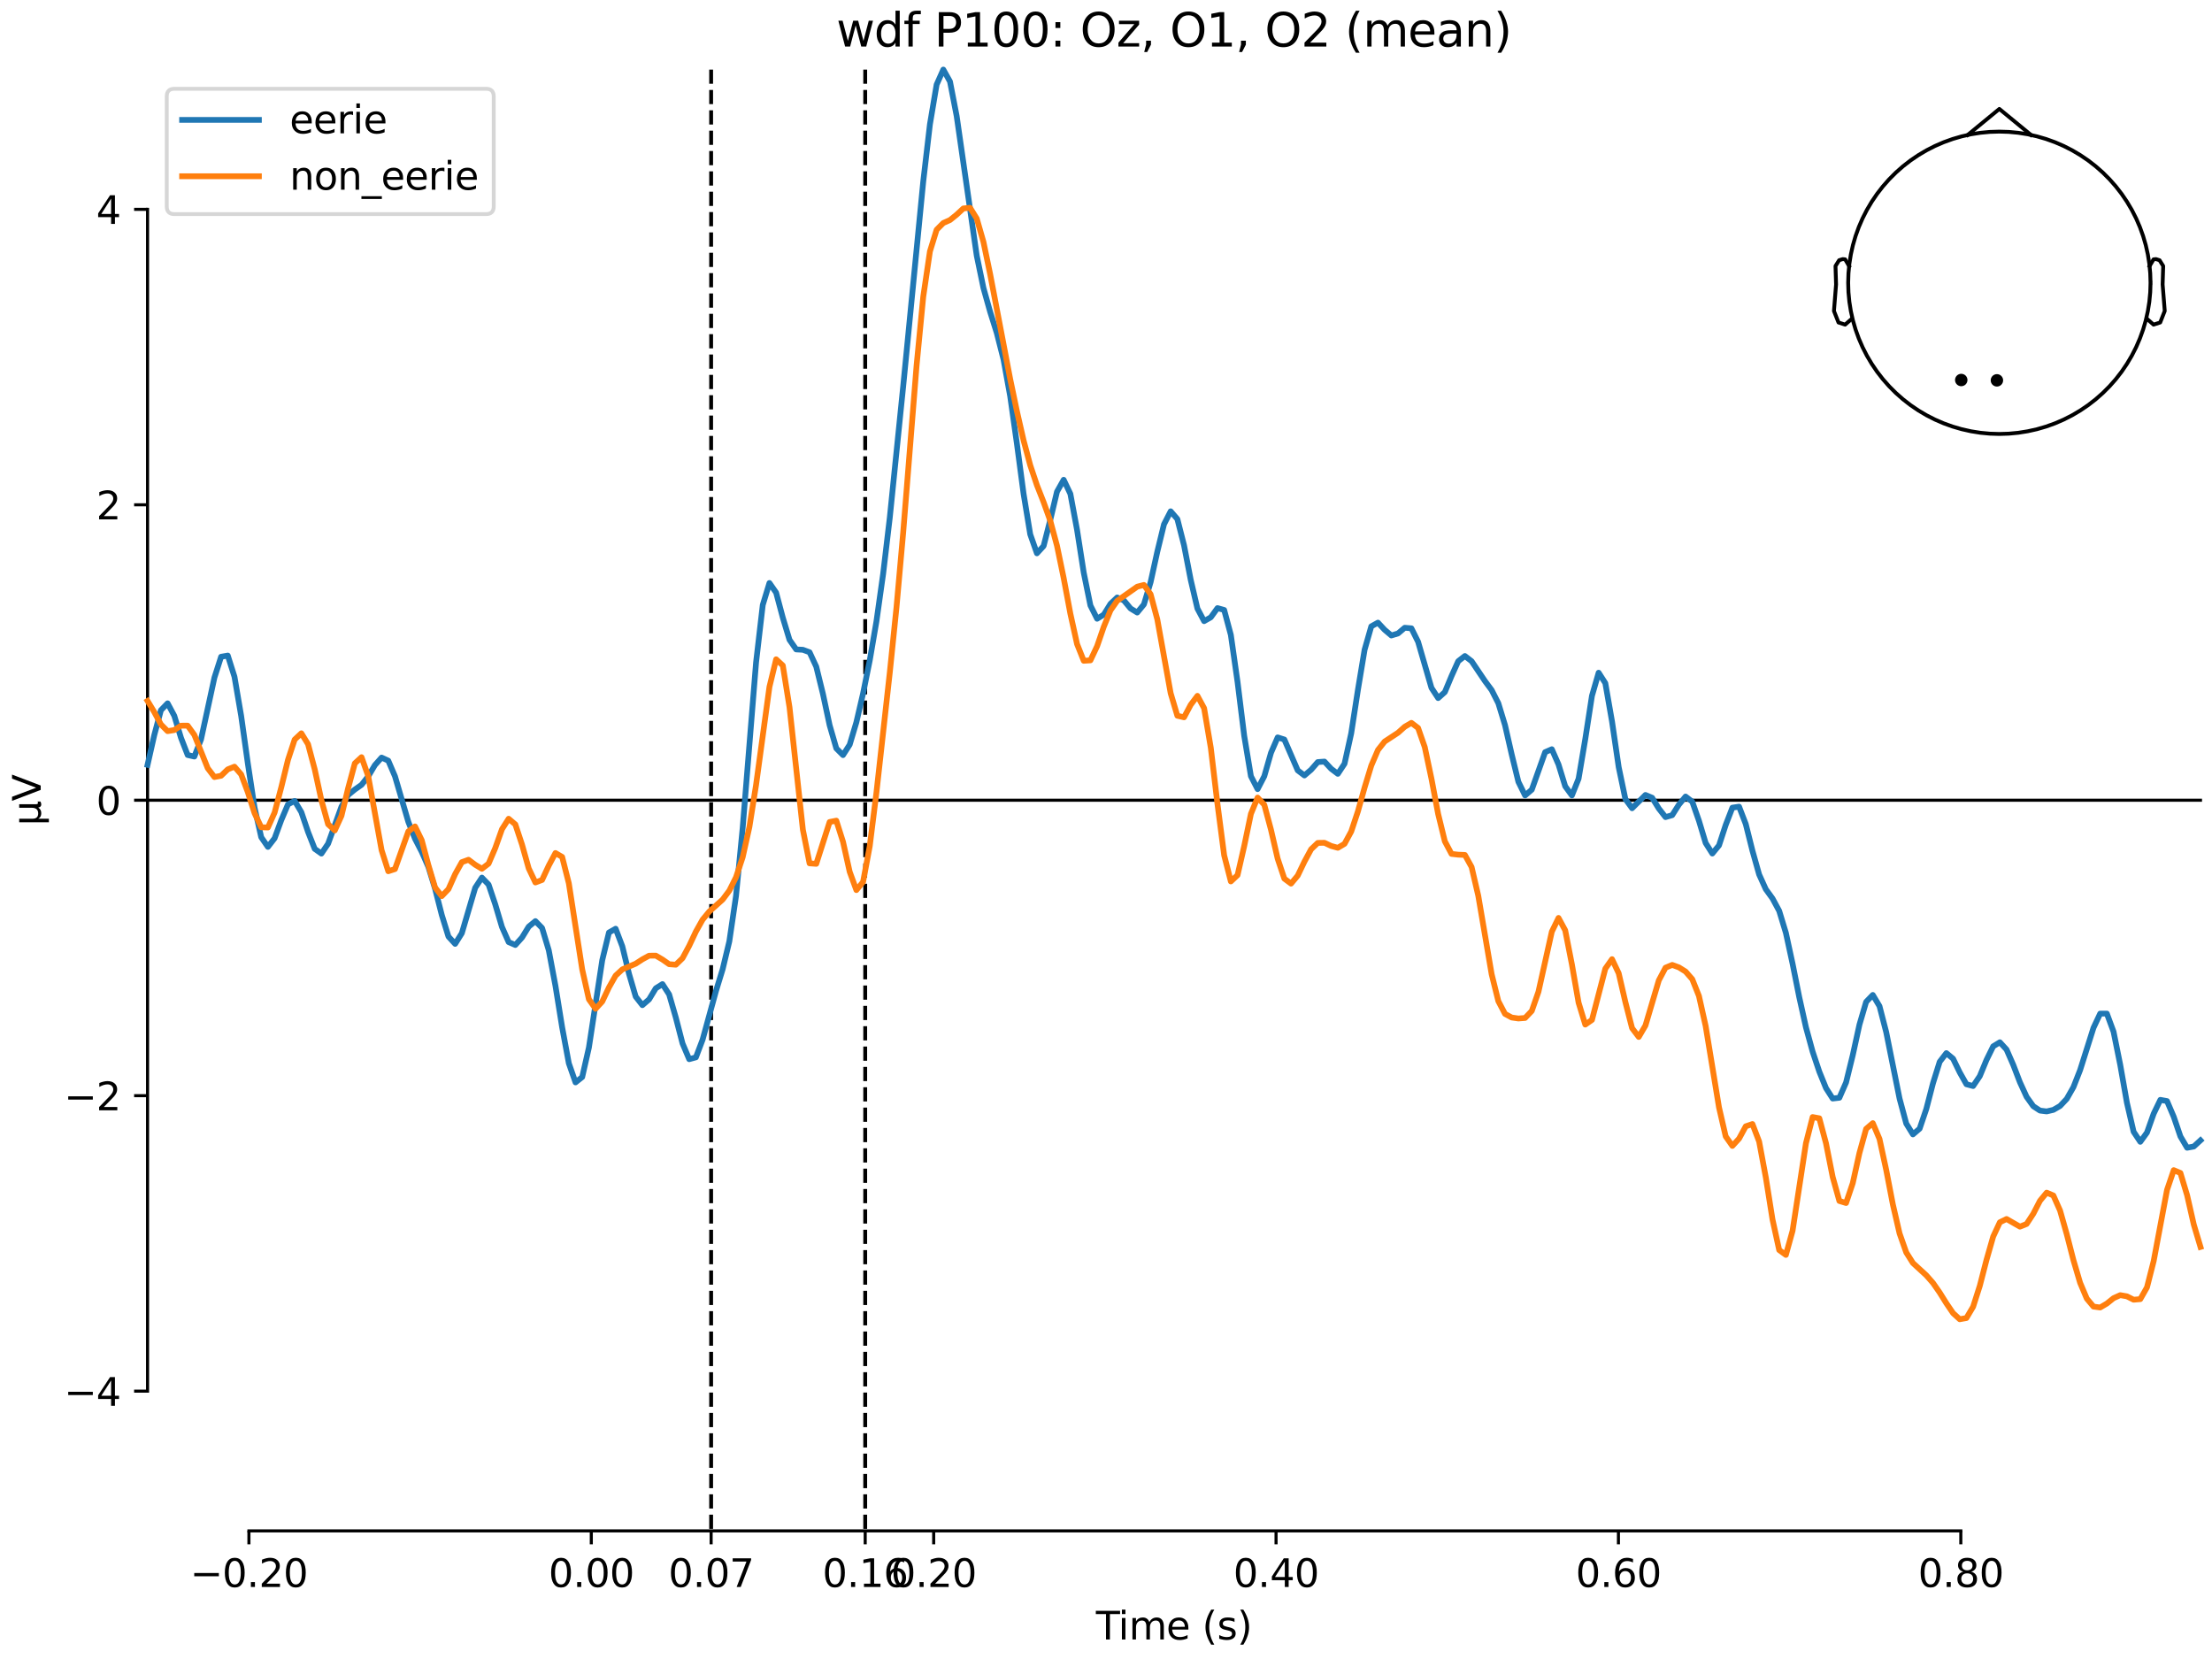 <?xml version="1.0" encoding="utf-8" standalone="no"?>
<!DOCTYPE svg PUBLIC "-//W3C//DTD SVG 1.1//EN"
  "http://www.w3.org/Graphics/SVG/1.1/DTD/svg11.dtd">
<svg xmlns:xlink="http://www.w3.org/1999/xlink" width="576pt" height="432pt" viewBox="0 0 576 432" xmlns="http://www.w3.org/2000/svg" version="1.1">
 <defs>
  <style type="text/css">*{stroke-linejoin: round; stroke-linecap: butt}</style>
 </defs>
 <g id="figure_1">
  <g id="patch_1">
   <path d="M 0 432 
L 576 432 
L 576 0 
L 0 0 
z
" style="fill: #ffffff"/>
  </g>
  <g id="axes_1">
   <g id="patch_2">
    <path d="M 38.421 398.644 
L 573 398.644 
L 573 18.118 
L 38.421 18.118 
L 38.421 398.644 
z
" style="fill: none; opacity: 0"/>
   </g>
   <g id="patch_3">
    <path d="M 38.421 362.255 
L 38.421 54.506 
" style="fill: none; stroke: #000000; stroke-width: 0.8; stroke-linejoin: miter; stroke-linecap: square"/>
   </g>
   <g id="LineCollection_1">
    <path d="M 185.177 18.118 
L 185.177 398.644 
" clip-path="url(#p6aea3757cc)" style="fill: none; stroke-dasharray: 3.7,1.6; stroke-dashoffset: 0; stroke: #000000"/>
    <path d="M 225.297 18.118 
L 225.297 398.644 
" clip-path="url(#p6aea3757cc)" style="fill: none; stroke-dasharray: 3.7,1.6; stroke-dashoffset: 0; stroke: #000000"/>
   </g>
   <g id="matplotlib.axis_1">
    <g id="xtick_1">
     <g id="line2d_1">
      <defs>
       <path id="m3686fe4dd5" d="M 0 0 
L 0 3.5 
" style="stroke: #000000; stroke-width: 0.8"/>
      </defs>
      <g>
       <use xlink:href="#m3686fe4dd5" x="64.819" y="398.644" style="stroke: #000000; stroke-width: 0.8"/>
      </g>
     </g>
     <g id="text_1">
      <!-- −0.20 -->
      <g transform="translate(49.496 413.242) scale(0.1 -0.1)">
       <defs>
        <path id="DejaVuSans-2212" d="M 678 2272 
L 4684 2272 
L 4684 1741 
L 678 1741 
L 678 2272 
z
" transform="scale(0.016)"/>
        <path id="DejaVuSans-30" d="M 2034 4250 
Q 1547 4250 1301 3770 
Q 1056 3291 1056 2328 
Q 1056 1369 1301 889 
Q 1547 409 2034 409 
Q 2525 409 2770 889 
Q 3016 1369 3016 2328 
Q 3016 3291 2770 3770 
Q 2525 4250 2034 4250 
z
M 2034 4750 
Q 2819 4750 3233 4129 
Q 3647 3509 3647 2328 
Q 3647 1150 3233 529 
Q 2819 -91 2034 -91 
Q 1250 -91 836 529 
Q 422 1150 422 2328 
Q 422 3509 836 4129 
Q 1250 4750 2034 4750 
z
" transform="scale(0.016)"/>
        <path id="DejaVuSans-2e" d="M 684 794 
L 1344 794 
L 1344 0 
L 684 0 
L 684 794 
z
" transform="scale(0.016)"/>
        <path id="DejaVuSans-32" d="M 1228 531 
L 3431 531 
L 3431 0 
L 469 0 
L 469 531 
Q 828 903 1448 1529 
Q 2069 2156 2228 2338 
Q 2531 2678 2651 2914 
Q 2772 3150 2772 3378 
Q 2772 3750 2511 3984 
Q 2250 4219 1831 4219 
Q 1534 4219 1204 4116 
Q 875 4013 500 3803 
L 500 4441 
Q 881 4594 1212 4672 
Q 1544 4750 1819 4750 
Q 2544 4750 2975 4387 
Q 3406 4025 3406 3419 
Q 3406 3131 3298 2873 
Q 3191 2616 2906 2266 
Q 2828 2175 2409 1742 
Q 1991 1309 1228 531 
z
" transform="scale(0.016)"/>
       </defs>
       <use xlink:href="#DejaVuSans-2212"/>
       <use xlink:href="#DejaVuSans-30" transform="translate(83.789 0)"/>
       <use xlink:href="#DejaVuSans-2e" transform="translate(147.412 0)"/>
       <use xlink:href="#DejaVuSans-32" transform="translate(179.199 0)"/>
       <use xlink:href="#DejaVuSans-30" transform="translate(242.822 0)"/>
      </g>
     </g>
    </g>
    <g id="xtick_2">
     <g id="line2d_2">
      <g>
       <use xlink:href="#m3686fe4dd5" x="153.973" y="398.644" style="stroke: #000000; stroke-width: 0.8"/>
      </g>
     </g>
     <g id="text_2">
      <!-- 0.00 -->
      <g transform="translate(142.84 413.242) scale(0.1 -0.1)">
       <use xlink:href="#DejaVuSans-30"/>
       <use xlink:href="#DejaVuSans-2e" transform="translate(63.623 0)"/>
       <use xlink:href="#DejaVuSans-30" transform="translate(95.41 0)"/>
       <use xlink:href="#DejaVuSans-30" transform="translate(159.033 0)"/>
      </g>
     </g>
    </g>
    <g id="xtick_3">
     <g id="line2d_3">
      <g>
       <use xlink:href="#m3686fe4dd5" x="185.177" y="398.644" style="stroke: #000000; stroke-width: 0.8"/>
      </g>
     </g>
     <g id="text_3">
      <!-- 0.07 -->
      <g transform="translate(174.045 413.242) scale(0.1 -0.1)">
       <defs>
        <path id="DejaVuSans-37" d="M 525 4666 
L 3525 4666 
L 3525 4397 
L 1831 0 
L 1172 0 
L 2766 4134 
L 525 4134 
L 525 4666 
z
" transform="scale(0.016)"/>
       </defs>
       <use xlink:href="#DejaVuSans-30"/>
       <use xlink:href="#DejaVuSans-2e" transform="translate(63.623 0)"/>
       <use xlink:href="#DejaVuSans-30" transform="translate(95.41 0)"/>
       <use xlink:href="#DejaVuSans-37" transform="translate(159.033 0)"/>
      </g>
     </g>
    </g>
    <g id="xtick_4">
     <g id="line2d_4">
      <g>
       <use xlink:href="#m3686fe4dd5" x="225.297" y="398.644" style="stroke: #000000; stroke-width: 0.8"/>
      </g>
     </g>
     <g id="text_4">
      <!-- 0.16 -->
      <g transform="translate(214.164 413.242) scale(0.1 -0.1)">
       <defs>
        <path id="DejaVuSans-31" d="M 794 531 
L 1825 531 
L 1825 4091 
L 703 3866 
L 703 4441 
L 1819 4666 
L 2450 4666 
L 2450 531 
L 3481 531 
L 3481 0 
L 794 0 
L 794 531 
z
" transform="scale(0.016)"/>
        <path id="DejaVuSans-36" d="M 2113 2584 
Q 1688 2584 1439 2293 
Q 1191 2003 1191 1497 
Q 1191 994 1439 701 
Q 1688 409 2113 409 
Q 2538 409 2786 701 
Q 3034 994 3034 1497 
Q 3034 2003 2786 2293 
Q 2538 2584 2113 2584 
z
M 3366 4563 
L 3366 3988 
Q 3128 4100 2886 4159 
Q 2644 4219 2406 4219 
Q 1781 4219 1451 3797 
Q 1122 3375 1075 2522 
Q 1259 2794 1537 2939 
Q 1816 3084 2150 3084 
Q 2853 3084 3261 2657 
Q 3669 2231 3669 1497 
Q 3669 778 3244 343 
Q 2819 -91 2113 -91 
Q 1303 -91 875 529 
Q 447 1150 447 2328 
Q 447 3434 972 4092 
Q 1497 4750 2381 4750 
Q 2619 4750 2861 4703 
Q 3103 4656 3366 4563 
z
" transform="scale(0.016)"/>
       </defs>
       <use xlink:href="#DejaVuSans-30"/>
       <use xlink:href="#DejaVuSans-2e" transform="translate(63.623 0)"/>
       <use xlink:href="#DejaVuSans-31" transform="translate(95.41 0)"/>
       <use xlink:href="#DejaVuSans-36" transform="translate(159.033 0)"/>
      </g>
     </g>
    </g>
    <g id="xtick_5">
     <g id="line2d_5">
      <g>
       <use xlink:href="#m3686fe4dd5" x="243.128" y="398.644" style="stroke: #000000; stroke-width: 0.8"/>
      </g>
     </g>
     <g id="text_5">
      <!-- 0.20 -->
      <g transform="translate(231.995 413.242) scale(0.1 -0.1)">
       <use xlink:href="#DejaVuSans-30"/>
       <use xlink:href="#DejaVuSans-2e" transform="translate(63.623 0)"/>
       <use xlink:href="#DejaVuSans-32" transform="translate(95.41 0)"/>
       <use xlink:href="#DejaVuSans-30" transform="translate(159.033 0)"/>
      </g>
     </g>
    </g>
    <g id="xtick_6">
     <g id="line2d_6">
      <g>
       <use xlink:href="#m3686fe4dd5" x="332.282" y="398.644" style="stroke: #000000; stroke-width: 0.8"/>
      </g>
     </g>
     <g id="text_6">
      <!-- 0.40 -->
      <g transform="translate(321.15 413.242) scale(0.1 -0.1)">
       <defs>
        <path id="DejaVuSans-34" d="M 2419 4116 
L 825 1625 
L 2419 1625 
L 2419 4116 
z
M 2253 4666 
L 3047 4666 
L 3047 1625 
L 3713 1625 
L 3713 1100 
L 3047 1100 
L 3047 0 
L 2419 0 
L 2419 1100 
L 313 1100 
L 313 1709 
L 2253 4666 
z
" transform="scale(0.016)"/>
       </defs>
       <use xlink:href="#DejaVuSans-30"/>
       <use xlink:href="#DejaVuSans-2e" transform="translate(63.623 0)"/>
       <use xlink:href="#DejaVuSans-34" transform="translate(95.41 0)"/>
       <use xlink:href="#DejaVuSans-30" transform="translate(159.033 0)"/>
      </g>
     </g>
    </g>
    <g id="xtick_7">
     <g id="line2d_7">
      <g>
       <use xlink:href="#m3686fe4dd5" x="421.437" y="398.644" style="stroke: #000000; stroke-width: 0.8"/>
      </g>
     </g>
     <g id="text_7">
      <!-- 0.60 -->
      <g transform="translate(410.304 413.242) scale(0.1 -0.1)">
       <use xlink:href="#DejaVuSans-30"/>
       <use xlink:href="#DejaVuSans-2e" transform="translate(63.623 0)"/>
       <use xlink:href="#DejaVuSans-36" transform="translate(95.41 0)"/>
       <use xlink:href="#DejaVuSans-30" transform="translate(159.033 0)"/>
      </g>
     </g>
    </g>
    <g id="xtick_8">
     <g id="line2d_8">
      <g>
       <use xlink:href="#m3686fe4dd5" x="510.592" y="398.644" style="stroke: #000000; stroke-width: 0.8"/>
      </g>
     </g>
     <g id="text_8">
      <!-- 0.80 -->
      <g transform="translate(499.459 413.242) scale(0.1 -0.1)">
       <defs>
        <path id="DejaVuSans-38" d="M 2034 2216 
Q 1584 2216 1326 1975 
Q 1069 1734 1069 1313 
Q 1069 891 1326 650 
Q 1584 409 2034 409 
Q 2484 409 2743 651 
Q 3003 894 3003 1313 
Q 3003 1734 2745 1975 
Q 2488 2216 2034 2216 
z
M 1403 2484 
Q 997 2584 770 2862 
Q 544 3141 544 3541 
Q 544 4100 942 4425 
Q 1341 4750 2034 4750 
Q 2731 4750 3128 4425 
Q 3525 4100 3525 3541 
Q 3525 3141 3298 2862 
Q 3072 2584 2669 2484 
Q 3125 2378 3379 2068 
Q 3634 1759 3634 1313 
Q 3634 634 3220 271 
Q 2806 -91 2034 -91 
Q 1263 -91 848 271 
Q 434 634 434 1313 
Q 434 1759 690 2068 
Q 947 2378 1403 2484 
z
M 1172 3481 
Q 1172 3119 1398 2916 
Q 1625 2713 2034 2713 
Q 2441 2713 2670 2916 
Q 2900 3119 2900 3481 
Q 2900 3844 2670 4047 
Q 2441 4250 2034 4250 
Q 1625 4250 1398 4047 
Q 1172 3844 1172 3481 
z
" transform="scale(0.016)"/>
       </defs>
       <use xlink:href="#DejaVuSans-30"/>
       <use xlink:href="#DejaVuSans-2e" transform="translate(63.623 0)"/>
       <use xlink:href="#DejaVuSans-38" transform="translate(95.41 0)"/>
       <use xlink:href="#DejaVuSans-30" transform="translate(159.033 0)"/>
      </g>
     </g>
    </g>
    <g id="text_9">
     <!-- Time (s) -->
     <g transform="translate(285.381 426.92) scale(0.1 -0.1)">
      <defs>
       <path id="DejaVuSans-54" d="M -19 4666 
L 3928 4666 
L 3928 4134 
L 2272 4134 
L 2272 0 
L 1638 0 
L 1638 4134 
L -19 4134 
L -19 4666 
z
" transform="scale(0.016)"/>
       <path id="DejaVuSans-69" d="M 603 3500 
L 1178 3500 
L 1178 0 
L 603 0 
L 603 3500 
z
M 603 4863 
L 1178 4863 
L 1178 4134 
L 603 4134 
L 603 4863 
z
" transform="scale(0.016)"/>
       <path id="DejaVuSans-6d" d="M 3328 2828 
Q 3544 3216 3844 3400 
Q 4144 3584 4550 3584 
Q 5097 3584 5394 3201 
Q 5691 2819 5691 2113 
L 5691 0 
L 5113 0 
L 5113 2094 
Q 5113 2597 4934 2840 
Q 4756 3084 4391 3084 
Q 3944 3084 3684 2787 
Q 3425 2491 3425 1978 
L 3425 0 
L 2847 0 
L 2847 2094 
Q 2847 2600 2669 2842 
Q 2491 3084 2119 3084 
Q 1678 3084 1418 2786 
Q 1159 2488 1159 1978 
L 1159 0 
L 581 0 
L 581 3500 
L 1159 3500 
L 1159 2956 
Q 1356 3278 1631 3431 
Q 1906 3584 2284 3584 
Q 2666 3584 2933 3390 
Q 3200 3197 3328 2828 
z
" transform="scale(0.016)"/>
       <path id="DejaVuSans-65" d="M 3597 1894 
L 3597 1613 
L 953 1613 
Q 991 1019 1311 708 
Q 1631 397 2203 397 
Q 2534 397 2845 478 
Q 3156 559 3463 722 
L 3463 178 
Q 3153 47 2828 -22 
Q 2503 -91 2169 -91 
Q 1331 -91 842 396 
Q 353 884 353 1716 
Q 353 2575 817 3079 
Q 1281 3584 2069 3584 
Q 2775 3584 3186 3129 
Q 3597 2675 3597 1894 
z
M 3022 2063 
Q 3016 2534 2758 2815 
Q 2500 3097 2075 3097 
Q 1594 3097 1305 2825 
Q 1016 2553 972 2059 
L 3022 2063 
z
" transform="scale(0.016)"/>
       <path id="DejaVuSans-20" transform="scale(0.016)"/>
       <path id="DejaVuSans-28" d="M 1984 4856 
Q 1566 4138 1362 3434 
Q 1159 2731 1159 2009 
Q 1159 1288 1364 580 
Q 1569 -128 1984 -844 
L 1484 -844 
Q 1016 -109 783 600 
Q 550 1309 550 2009 
Q 550 2706 781 3412 
Q 1013 4119 1484 4856 
L 1984 4856 
z
" transform="scale(0.016)"/>
       <path id="DejaVuSans-73" d="M 2834 3397 
L 2834 2853 
Q 2591 2978 2328 3040 
Q 2066 3103 1784 3103 
Q 1356 3103 1142 2972 
Q 928 2841 928 2578 
Q 928 2378 1081 2264 
Q 1234 2150 1697 2047 
L 1894 2003 
Q 2506 1872 2764 1633 
Q 3022 1394 3022 966 
Q 3022 478 2636 193 
Q 2250 -91 1575 -91 
Q 1294 -91 989 -36 
Q 684 19 347 128 
L 347 722 
Q 666 556 975 473 
Q 1284 391 1588 391 
Q 1994 391 2212 530 
Q 2431 669 2431 922 
Q 2431 1156 2273 1281 
Q 2116 1406 1581 1522 
L 1381 1569 
Q 847 1681 609 1914 
Q 372 2147 372 2553 
Q 372 3047 722 3315 
Q 1072 3584 1716 3584 
Q 2034 3584 2315 3537 
Q 2597 3491 2834 3397 
z
" transform="scale(0.016)"/>
       <path id="DejaVuSans-29" d="M 513 4856 
L 1013 4856 
Q 1481 4119 1714 3412 
Q 1947 2706 1947 2009 
Q 1947 1309 1714 600 
Q 1481 -109 1013 -844 
L 513 -844 
Q 928 -128 1133 580 
Q 1338 1288 1338 2009 
Q 1338 2731 1133 3434 
Q 928 4138 513 4856 
z
" transform="scale(0.016)"/>
      </defs>
      <use xlink:href="#DejaVuSans-54"/>
      <use xlink:href="#DejaVuSans-69" transform="translate(57.959 0)"/>
      <use xlink:href="#DejaVuSans-6d" transform="translate(85.742 0)"/>
      <use xlink:href="#DejaVuSans-65" transform="translate(183.154 0)"/>
      <use xlink:href="#DejaVuSans-20" transform="translate(244.678 0)"/>
      <use xlink:href="#DejaVuSans-28" transform="translate(276.465 0)"/>
      <use xlink:href="#DejaVuSans-73" transform="translate(315.479 0)"/>
      <use xlink:href="#DejaVuSans-29" transform="translate(367.578 0)"/>
     </g>
    </g>
   </g>
   <g id="matplotlib.axis_2">
    <g id="ytick_1">
     <g id="line2d_9">
      <defs>
       <path id="m933261ef16" d="M 0 0 
L -3.5 0 
" style="stroke: #000000; stroke-width: 0.8"/>
      </defs>
      <g>
       <use xlink:href="#m933261ef16" x="38.421" y="362.255" style="stroke: #000000; stroke-width: 0.8"/>
      </g>
     </g>
     <g id="text_10">
      <!-- −4 -->
      <g transform="translate(16.678 366.055) scale(0.1 -0.1)">
       <use xlink:href="#DejaVuSans-2212"/>
       <use xlink:href="#DejaVuSans-34" transform="translate(83.789 0)"/>
      </g>
     </g>
    </g>
    <g id="ytick_2">
     <g id="line2d_10">
      <g>
       <use xlink:href="#m933261ef16" x="38.421" y="285.318" style="stroke: #000000; stroke-width: 0.8"/>
      </g>
     </g>
     <g id="text_11">
      <!-- −2 -->
      <g transform="translate(16.678 289.117) scale(0.1 -0.1)">
       <use xlink:href="#DejaVuSans-2212"/>
       <use xlink:href="#DejaVuSans-32" transform="translate(83.789 0)"/>
      </g>
     </g>
    </g>
    <g id="ytick_3">
     <g id="line2d_11">
      <g>
       <use xlink:href="#m933261ef16" x="38.421" y="208.381" style="stroke: #000000; stroke-width: 0.8"/>
      </g>
     </g>
     <g id="text_12">
      <!-- 0 -->
      <g transform="translate(25.058 212.18) scale(0.1 -0.1)">
       <use xlink:href="#DejaVuSans-30"/>
      </g>
     </g>
    </g>
    <g id="ytick_4">
     <g id="line2d_12">
      <g>
       <use xlink:href="#m933261ef16" x="38.421" y="131.444" style="stroke: #000000; stroke-width: 0.8"/>
      </g>
     </g>
     <g id="text_13">
      <!-- 2 -->
      <g transform="translate(25.058 135.243) scale(0.1 -0.1)">
       <use xlink:href="#DejaVuSans-32"/>
      </g>
     </g>
    </g>
    <g id="ytick_5">
     <g id="line2d_13">
      <g>
       <use xlink:href="#m933261ef16" x="38.421" y="54.506" style="stroke: #000000; stroke-width: 0.8"/>
      </g>
     </g>
     <g id="text_14">
      <!-- 4 -->
      <g transform="translate(25.058 58.306) scale(0.1 -0.1)">
       <use xlink:href="#DejaVuSans-34"/>
      </g>
     </g>
    </g>
    <g id="text_15">
     <!-- µV -->
     <g transform="translate(10.599 214.982) rotate(-90) scale(0.1 -0.1)">
      <defs>
       <path id="DejaVuSans-b5" d="M 544 -1331 
L 544 3500 
L 1119 3500 
L 1119 1325 
Q 1119 872 1334 640 
Q 1550 409 1972 409 
Q 2434 409 2667 671 
Q 2900 934 2900 1459 
L 2900 3500 
L 3475 3500 
L 3475 806 
Q 3475 619 3529 530 
Q 3584 441 3700 441 
Q 3728 441 3778 458 
Q 3828 475 3916 513 
L 3916 50 
Q 3788 -22 3673 -56 
Q 3559 -91 3450 -91 
Q 3234 -91 3106 31 
Q 2978 153 2931 403 
Q 2775 156 2548 32 
Q 2322 -91 2016 -91 
Q 1697 -91 1473 31 
Q 1250 153 1119 397 
L 1119 -1331 
L 544 -1331 
z
" transform="scale(0.016)"/>
       <path id="DejaVuSans-56" d="M 1831 0 
L 50 4666 
L 709 4666 
L 2188 738 
L 3669 4666 
L 4325 4666 
L 2547 0 
L 1831 0 
z
" transform="scale(0.016)"/>
      </defs>
      <use xlink:href="#DejaVuSans-b5"/>
      <use xlink:href="#DejaVuSans-56" transform="translate(63.623 0)"/>
     </g>
    </g>
   </g>
   <g id="patch_4">
    <path d="M 64.819 398.644 
L 510.592 398.644 
" style="fill: none; stroke: #000000; stroke-width: 0.8; stroke-linejoin: miter; stroke-linecap: square"/>
   </g>
   <g id="patch_5">
    <path d="M 38.421 208.381 
L 573 208.381 
" style="fill: none; stroke: #000000; stroke-width: 0.8; stroke-linejoin: miter; stroke-linecap: square"/>
   </g>
   <g id="text_16">
    <!-- wdf P100: Oz, O1, O2 (mean) -->
    <g transform="translate(217.791 12.118) scale(0.12 -0.12)">
     <defs>
      <path id="DejaVuSans-77" d="M 269 3500 
L 844 3500 
L 1563 769 
L 2278 3500 
L 2956 3500 
L 3675 769 
L 4391 3500 
L 4966 3500 
L 4050 0 
L 3372 0 
L 2619 2869 
L 1863 0 
L 1184 0 
L 269 3500 
z
" transform="scale(0.016)"/>
      <path id="DejaVuSans-64" d="M 2906 2969 
L 2906 4863 
L 3481 4863 
L 3481 0 
L 2906 0 
L 2906 525 
Q 2725 213 2448 61 
Q 2172 -91 1784 -91 
Q 1150 -91 751 415 
Q 353 922 353 1747 
Q 353 2572 751 3078 
Q 1150 3584 1784 3584 
Q 2172 3584 2448 3432 
Q 2725 3281 2906 2969 
z
M 947 1747 
Q 947 1113 1208 752 
Q 1469 391 1925 391 
Q 2381 391 2643 752 
Q 2906 1113 2906 1747 
Q 2906 2381 2643 2742 
Q 2381 3103 1925 3103 
Q 1469 3103 1208 2742 
Q 947 2381 947 1747 
z
" transform="scale(0.016)"/>
      <path id="DejaVuSans-66" d="M 2375 4863 
L 2375 4384 
L 1825 4384 
Q 1516 4384 1395 4259 
Q 1275 4134 1275 3809 
L 1275 3500 
L 2222 3500 
L 2222 3053 
L 1275 3053 
L 1275 0 
L 697 0 
L 697 3053 
L 147 3053 
L 147 3500 
L 697 3500 
L 697 3744 
Q 697 4328 969 4595 
Q 1241 4863 1831 4863 
L 2375 4863 
z
" transform="scale(0.016)"/>
      <path id="DejaVuSans-50" d="M 1259 4147 
L 1259 2394 
L 2053 2394 
Q 2494 2394 2734 2622 
Q 2975 2850 2975 3272 
Q 2975 3691 2734 3919 
Q 2494 4147 2053 4147 
L 1259 4147 
z
M 628 4666 
L 2053 4666 
Q 2838 4666 3239 4311 
Q 3641 3956 3641 3272 
Q 3641 2581 3239 2228 
Q 2838 1875 2053 1875 
L 1259 1875 
L 1259 0 
L 628 0 
L 628 4666 
z
" transform="scale(0.016)"/>
      <path id="DejaVuSans-3a" d="M 750 794 
L 1409 794 
L 1409 0 
L 750 0 
L 750 794 
z
M 750 3309 
L 1409 3309 
L 1409 2516 
L 750 2516 
L 750 3309 
z
" transform="scale(0.016)"/>
      <path id="DejaVuSans-4f" d="M 2522 4238 
Q 1834 4238 1429 3725 
Q 1025 3213 1025 2328 
Q 1025 1447 1429 934 
Q 1834 422 2522 422 
Q 3209 422 3611 934 
Q 4013 1447 4013 2328 
Q 4013 3213 3611 3725 
Q 3209 4238 2522 4238 
z
M 2522 4750 
Q 3503 4750 4090 4092 
Q 4678 3434 4678 2328 
Q 4678 1225 4090 567 
Q 3503 -91 2522 -91 
Q 1538 -91 948 565 
Q 359 1222 359 2328 
Q 359 3434 948 4092 
Q 1538 4750 2522 4750 
z
" transform="scale(0.016)"/>
      <path id="DejaVuSans-7a" d="M 353 3500 
L 3084 3500 
L 3084 2975 
L 922 459 
L 3084 459 
L 3084 0 
L 275 0 
L 275 525 
L 2438 3041 
L 353 3041 
L 353 3500 
z
" transform="scale(0.016)"/>
      <path id="DejaVuSans-2c" d="M 750 794 
L 1409 794 
L 1409 256 
L 897 -744 
L 494 -744 
L 750 256 
L 750 794 
z
" transform="scale(0.016)"/>
      <path id="DejaVuSans-61" d="M 2194 1759 
Q 1497 1759 1228 1600 
Q 959 1441 959 1056 
Q 959 750 1161 570 
Q 1363 391 1709 391 
Q 2188 391 2477 730 
Q 2766 1069 2766 1631 
L 2766 1759 
L 2194 1759 
z
M 3341 1997 
L 3341 0 
L 2766 0 
L 2766 531 
Q 2569 213 2275 61 
Q 1981 -91 1556 -91 
Q 1019 -91 701 211 
Q 384 513 384 1019 
Q 384 1609 779 1909 
Q 1175 2209 1959 2209 
L 2766 2209 
L 2766 2266 
Q 2766 2663 2505 2880 
Q 2244 3097 1772 3097 
Q 1472 3097 1187 3025 
Q 903 2953 641 2809 
L 641 3341 
Q 956 3463 1253 3523 
Q 1550 3584 1831 3584 
Q 2591 3584 2966 3190 
Q 3341 2797 3341 1997 
z
" transform="scale(0.016)"/>
      <path id="DejaVuSans-6e" d="M 3513 2113 
L 3513 0 
L 2938 0 
L 2938 2094 
Q 2938 2591 2744 2837 
Q 2550 3084 2163 3084 
Q 1697 3084 1428 2787 
Q 1159 2491 1159 1978 
L 1159 0 
L 581 0 
L 581 3500 
L 1159 3500 
L 1159 2956 
Q 1366 3272 1645 3428 
Q 1925 3584 2291 3584 
Q 2894 3584 3203 3211 
Q 3513 2838 3513 2113 
z
" transform="scale(0.016)"/>
     </defs>
     <use xlink:href="#DejaVuSans-77"/>
     <use xlink:href="#DejaVuSans-64" transform="translate(81.787 0)"/>
     <use xlink:href="#DejaVuSans-66" transform="translate(145.264 0)"/>
     <use xlink:href="#DejaVuSans-20" transform="translate(180.469 0)"/>
     <use xlink:href="#DejaVuSans-50" transform="translate(212.256 0)"/>
     <use xlink:href="#DejaVuSans-31" transform="translate(272.559 0)"/>
     <use xlink:href="#DejaVuSans-30" transform="translate(336.182 0)"/>
     <use xlink:href="#DejaVuSans-30" transform="translate(399.805 0)"/>
     <use xlink:href="#DejaVuSans-3a" transform="translate(463.428 0)"/>
     <use xlink:href="#DejaVuSans-20" transform="translate(497.119 0)"/>
     <use xlink:href="#DejaVuSans-4f" transform="translate(528.906 0)"/>
     <use xlink:href="#DejaVuSans-7a" transform="translate(607.617 0)"/>
     <use xlink:href="#DejaVuSans-2c" transform="translate(660.107 0)"/>
     <use xlink:href="#DejaVuSans-20" transform="translate(691.895 0)"/>
     <use xlink:href="#DejaVuSans-4f" transform="translate(723.682 0)"/>
     <use xlink:href="#DejaVuSans-31" transform="translate(802.393 0)"/>
     <use xlink:href="#DejaVuSans-2c" transform="translate(866.016 0)"/>
     <use xlink:href="#DejaVuSans-20" transform="translate(897.803 0)"/>
     <use xlink:href="#DejaVuSans-4f" transform="translate(929.59 0)"/>
     <use xlink:href="#DejaVuSans-32" transform="translate(1008.301 0)"/>
     <use xlink:href="#DejaVuSans-20" transform="translate(1071.924 0)"/>
     <use xlink:href="#DejaVuSans-28" transform="translate(1103.711 0)"/>
     <use xlink:href="#DejaVuSans-6d" transform="translate(1142.725 0)"/>
     <use xlink:href="#DejaVuSans-65" transform="translate(1240.137 0)"/>
     <use xlink:href="#DejaVuSans-61" transform="translate(1301.66 0)"/>
     <use xlink:href="#DejaVuSans-6e" transform="translate(1362.939 0)"/>
     <use xlink:href="#DejaVuSans-29" transform="translate(1426.318 0)"/>
    </g>
   </g>
   <g id="legend_1">
    <g id="patch_6">
     <path d="M 45.421 55.753 
L 126.563 55.753 
Q 128.563 55.753 128.563 53.753 
L 128.563 25.118 
Q 128.563 23.118 126.563 23.118 
L 45.421 23.118 
Q 43.421 23.118 43.421 25.118 
L 43.421 53.753 
Q 43.421 55.753 45.421 55.753 
z
" style="fill: #ffffff; opacity: 0.8; stroke: #cccccc; stroke-linejoin: miter"/>
    </g>
    <g id="line2d_14">
     <path d="M 47.421 31.217 
L 57.421 31.217 
L 67.421 31.217 
" style="fill: none; stroke: #1f77b4; stroke-width: 1.5; stroke-linecap: square"/>
    </g>
    <g id="text_17">
     <!-- eerie -->
     <g transform="translate(75.421 34.717) scale(0.1 -0.1)">
      <defs>
       <path id="DejaVuSans-72" d="M 2631 2963 
Q 2534 3019 2420 3045 
Q 2306 3072 2169 3072 
Q 1681 3072 1420 2755 
Q 1159 2438 1159 1844 
L 1159 0 
L 581 0 
L 581 3500 
L 1159 3500 
L 1159 2956 
Q 1341 3275 1631 3429 
Q 1922 3584 2338 3584 
Q 2397 3584 2469 3576 
Q 2541 3569 2628 3553 
L 2631 2963 
z
" transform="scale(0.016)"/>
      </defs>
      <use xlink:href="#DejaVuSans-65"/>
      <use xlink:href="#DejaVuSans-65" transform="translate(61.523 0)"/>
      <use xlink:href="#DejaVuSans-72" transform="translate(123.047 0)"/>
      <use xlink:href="#DejaVuSans-69" transform="translate(164.16 0)"/>
      <use xlink:href="#DejaVuSans-65" transform="translate(191.943 0)"/>
     </g>
    </g>
    <g id="line2d_15">
     <path d="M 47.421 45.895 
L 57.421 45.895 
L 67.421 45.895 
" style="fill: none; stroke: #ff7f0e; stroke-width: 1.5; stroke-linecap: square"/>
    </g>
    <g id="text_18">
     <!-- non_eerie -->
     <g transform="translate(75.421 49.395) scale(0.1 -0.1)">
      <defs>
       <path id="DejaVuSans-6f" d="M 1959 3097 
Q 1497 3097 1228 2736 
Q 959 2375 959 1747 
Q 959 1119 1226 758 
Q 1494 397 1959 397 
Q 2419 397 2687 759 
Q 2956 1122 2956 1747 
Q 2956 2369 2687 2733 
Q 2419 3097 1959 3097 
z
M 1959 3584 
Q 2709 3584 3137 3096 
Q 3566 2609 3566 1747 
Q 3566 888 3137 398 
Q 2709 -91 1959 -91 
Q 1206 -91 779 398 
Q 353 888 353 1747 
Q 353 2609 779 3096 
Q 1206 3584 1959 3584 
z
" transform="scale(0.016)"/>
       <path id="DejaVuSans-5f" d="M 3263 -1063 
L 3263 -1509 
L -63 -1509 
L -63 -1063 
L 3263 -1063 
z
" transform="scale(0.016)"/>
      </defs>
      <use xlink:href="#DejaVuSans-6e"/>
      <use xlink:href="#DejaVuSans-6f" transform="translate(63.379 0)"/>
      <use xlink:href="#DejaVuSans-6e" transform="translate(124.561 0)"/>
      <use xlink:href="#DejaVuSans-5f" transform="translate(187.939 0)"/>
      <use xlink:href="#DejaVuSans-65" transform="translate(237.939 0)"/>
      <use xlink:href="#DejaVuSans-65" transform="translate(299.463 0)"/>
      <use xlink:href="#DejaVuSans-72" transform="translate(360.986 0)"/>
      <use xlink:href="#DejaVuSans-69" transform="translate(402.1 0)"/>
      <use xlink:href="#DejaVuSans-65" transform="translate(429.883 0)"/>
     </g>
    </g>
   </g>
   <g id="line2d_16">
    <path d="M 38.421 199.165 
L 40.162 191.464 
L 41.903 184.937 
L 43.644 183.141 
L 45.386 186.395 
L 47.127 192.117 
L 48.868 196.607 
L 50.61 197.001 
L 52.351 192.526 
L 55.834 176.45 
L 57.575 171.016 
L 59.316 170.706 
L 61.057 176.218 
L 62.799 186.42 
L 64.54 198.83 
L 66.281 210.284 
L 68.023 218.01 
L 69.764 220.532 
L 71.505 218.288 
L 73.247 213.551 
L 74.988 209.461 
L 76.729 208.56 
L 78.47 211.484 
L 80.212 216.623 
L 81.953 221.044 
L 83.694 222.274 
L 85.436 219.703 
L 88.918 210.043 
L 90.66 207.014 
L 92.401 205.59 
L 94.142 204.37 
L 95.883 202.161 
L 97.625 199.235 
L 99.366 197.272 
L 101.107 198.074 
L 102.849 202.14 
L 106.331 214.019 
L 108.073 218.426 
L 109.814 221.811 
L 111.555 225.756 
L 113.296 231.435 
L 115.038 238.254 
L 116.779 243.883 
L 118.52 245.782 
L 120.262 242.996 
L 123.744 231.178 
L 125.486 228.525 
L 127.227 230.34 
L 128.968 235.509 
L 130.709 241.372 
L 132.451 245.32 
L 134.192 246.071 
L 135.933 244.129 
L 137.675 241.301 
L 139.416 239.86 
L 141.157 241.645 
L 142.899 247.451 
L 144.64 256.716 
L 146.381 267.498 
L 148.122 276.883 
L 149.864 281.857 
L 151.605 280.468 
L 153.346 272.8 
L 156.829 250.01 
L 158.57 242.823 
L 160.312 241.841 
L 162.053 246.429 
L 163.794 253.576 
L 165.535 259.519 
L 167.277 261.745 
L 169.018 260.24 
L 170.759 257.356 
L 172.501 256.258 
L 174.242 258.943 
L 175.983 264.979 
L 177.725 271.707 
L 179.466 275.811 
L 181.207 275.333 
L 182.948 270.747 
L 186.431 258.081 
L 188.172 252.401 
L 189.914 245.139 
L 191.655 233.326 
L 193.396 215.545 
L 196.879 172.495 
L 198.62 157.533 
L 200.361 151.81 
L 202.103 154.323 
L 203.844 160.851 
L 205.585 166.608 
L 207.327 169.107 
L 209.068 169.201 
L 210.809 169.843 
L 212.551 173.601 
L 214.292 180.691 
L 216.033 188.847 
L 217.774 194.876 
L 219.516 196.627 
L 221.257 193.914 
L 222.998 188.075 
L 224.74 180.58 
L 226.481 171.97 
L 228.222 161.818 
L 229.964 149.457 
L 231.705 134.741 
L 235.187 100.624 
L 240.411 47.267 
L 242.153 32.373 
L 243.894 22.03 
L 245.635 18.118 
L 247.377 21.234 
L 249.118 30.237 
L 254.342 66.576 
L 256.083 74.977 
L 257.824 81.168 
L 259.566 86.719 
L 261.307 93.575 
L 263.048 103.157 
L 264.79 115.452 
L 266.531 128.544 
L 268.272 139.143 
L 270.013 144.08 
L 271.755 142.176 
L 273.496 135.358 
L 275.237 128.033 
L 276.979 124.937 
L 278.72 128.592 
L 280.461 137.957 
L 282.203 149.117 
L 283.944 157.665 
L 285.685 161.121 
L 287.427 160.049 
L 289.168 157.233 
L 290.909 155.587 
L 292.65 156.343 
L 294.392 158.443 
L 296.133 159.503 
L 297.874 157.387 
L 299.616 151.596 
L 301.357 143.674 
L 303.098 136.532 
L 304.84 133.142 
L 306.581 135.158 
L 308.322 142.004 
L 310.063 150.991 
L 311.805 158.464 
L 313.546 161.743 
L 315.287 160.754 
L 317.029 158.349 
L 318.77 158.833 
L 320.511 165.335 
L 322.253 177.573 
L 323.994 191.622 
L 325.735 202.12 
L 327.476 205.487 
L 329.218 202.127 
L 330.959 196.037 
L 332.7 192.017 
L 334.442 192.568 
L 337.924 200.605 
L 339.666 201.928 
L 341.407 200.441 
L 343.148 198.44 
L 344.889 198.313 
L 346.631 200.19 
L 348.372 201.503 
L 350.113 198.875 
L 351.855 190.948 
L 353.596 179.669 
L 355.337 169.189 
L 357.079 163.101 
L 358.82 162.135 
L 360.561 164.003 
L 362.302 165.476 
L 364.044 164.946 
L 365.785 163.466 
L 367.526 163.615 
L 369.268 167.124 
L 372.75 179.12 
L 374.492 181.78 
L 376.233 180.224 
L 377.974 176.044 
L 379.715 172.177 
L 381.457 170.819 
L 383.198 172.17 
L 386.681 177.344 
L 388.422 179.692 
L 390.163 183.117 
L 391.905 188.835 
L 393.646 196.463 
L 395.387 203.583 
L 397.128 207.135 
L 398.87 205.637 
L 402.352 195.859 
L 404.094 195.099 
L 405.835 199.071 
L 407.576 204.743 
L 409.318 207.136 
L 411.059 202.78 
L 412.8 192.467 
L 414.541 181.197 
L 416.283 175.174 
L 418.024 177.889 
L 419.765 187.857 
L 421.507 199.764 
L 423.248 208.078 
L 424.989 210.466 
L 428.472 207.006 
L 430.213 207.733 
L 431.954 210.548 
L 433.696 212.773 
L 435.437 212.271 
L 437.178 209.528 
L 438.92 207.416 
L 440.661 208.75 
L 442.402 213.728 
L 444.144 219.51 
L 445.885 222.259 
L 447.626 220.143 
L 449.367 214.822 
L 451.109 210.314 
L 452.85 210.05 
L 454.591 214.577 
L 456.333 221.527 
L 458.074 227.712 
L 459.815 231.557 
L 461.557 233.96 
L 463.298 237.195 
L 465.039 242.913 
L 466.78 250.938 
L 468.522 259.668 
L 470.263 267.501 
L 472.004 273.853 
L 473.746 279.055 
L 475.487 283.345 
L 477.228 286.057 
L 478.97 285.854 
L 480.711 281.872 
L 482.452 274.779 
L 484.193 266.833 
L 485.935 260.886 
L 487.676 259.083 
L 489.417 262.003 
L 491.159 268.742 
L 494.641 286.074 
L 496.383 292.569 
L 498.124 295.395 
L 499.865 293.903 
L 501.606 288.779 
L 503.348 282.059 
L 505.089 276.494 
L 506.83 274.227 
L 508.572 275.672 
L 510.313 279.252 
L 512.054 282.337 
L 513.796 282.8 
L 515.537 280.218 
L 517.278 276.011 
L 519.019 272.467 
L 520.761 271.402 
L 522.502 273.302 
L 524.243 277.279 
L 525.985 281.816 
L 527.726 285.614 
L 529.467 288.053 
L 531.209 289.196 
L 532.95 289.411 
L 534.691 289.005 
L 536.432 288.001 
L 538.174 286.147 
L 539.915 283.087 
L 541.656 278.652 
L 545.139 267.647 
L 546.88 263.942 
L 548.622 263.938 
L 550.363 268.644 
L 552.104 277.278 
L 553.845 287.153 
L 555.587 294.706 
L 557.328 297.328 
L 559.069 294.914 
L 560.811 290.007 
L 562.552 286.399 
L 564.293 286.723 
L 566.035 290.804 
L 567.776 295.917 
L 569.517 298.869 
L 571.258 298.55 
L 573 296.946 
L 573 296.946 
" style="fill: none; stroke: #1f77b4; stroke-width: 1.5; stroke-linecap: square"/>
   </g>
   <g id="line2d_17">
    <path d="M 38.421 182.524 
L 40.162 185.403 
L 41.903 188.639 
L 43.644 190.388 
L 45.386 190.105 
L 47.127 188.964 
L 48.868 188.961 
L 50.61 191.368 
L 54.092 200.041 
L 55.834 202.339 
L 57.575 202.006 
L 59.316 200.335 
L 61.057 199.642 
L 62.799 201.654 
L 64.54 206.302 
L 66.281 211.739 
L 68.023 215.419 
L 69.764 215.478 
L 71.505 211.594 
L 73.247 204.997 
L 74.988 197.876 
L 76.729 192.58 
L 78.47 190.952 
L 80.212 193.775 
L 81.953 200.34 
L 83.694 208.375 
L 85.436 214.628 
L 87.177 216.245 
L 88.918 212.427 
L 90.66 205.22 
L 92.401 198.77 
L 94.142 197.172 
L 95.883 202.103 
L 99.366 221.389 
L 101.107 226.868 
L 102.849 226.302 
L 106.331 216.495 
L 108.073 215.202 
L 109.814 218.78 
L 111.555 225.288 
L 113.296 231.11 
L 115.038 233.346 
L 116.779 231.521 
L 118.52 227.619 
L 120.262 224.506 
L 122.003 223.875 
L 123.744 225.182 
L 125.486 226.228 
L 127.227 224.889 
L 128.968 220.823 
L 130.709 215.93 
L 132.451 213.198 
L 134.192 214.676 
L 135.933 219.929 
L 137.675 226.13 
L 139.416 229.795 
L 141.157 229.141 
L 142.899 225.385 
L 144.64 222.125 
L 146.381 223.137 
L 148.122 230.002 
L 151.605 252.429 
L 153.346 260.214 
L 155.088 262.68 
L 156.829 260.79 
L 158.57 257.117 
L 160.312 254.039 
L 162.053 252.427 
L 165.535 250.941 
L 167.277 249.809 
L 169.018 248.859 
L 170.759 248.838 
L 172.501 249.857 
L 174.242 251.073 
L 175.983 251.212 
L 177.725 249.52 
L 179.466 246.282 
L 181.207 242.583 
L 182.948 239.481 
L 184.69 237.366 
L 188.172 234.245 
L 189.914 231.92 
L 191.655 228.436 
L 193.396 223.199 
L 195.138 215.362 
L 196.879 204.385 
L 200.361 178.861 
L 202.103 171.68 
L 203.844 173.291 
L 205.585 184.154 
L 209.068 216.051 
L 210.809 224.813 
L 212.551 224.938 
L 216.033 214.045 
L 217.774 213.698 
L 219.516 219.189 
L 221.257 227.009 
L 222.998 231.776 
L 224.74 229.661 
L 226.481 220.331 
L 228.222 206.386 
L 231.705 175.086 
L 233.446 158.148 
L 235.187 138.694 
L 238.67 95.259 
L 240.411 77.274 
L 242.153 65.463 
L 243.894 59.824 
L 245.635 58.071 
L 247.377 57.298 
L 249.118 55.891 
L 250.859 54.275 
L 252.6 54.111 
L 254.342 56.913 
L 256.083 62.975 
L 257.824 71.339 
L 263.048 98.702 
L 264.79 107.028 
L 266.531 114.653 
L 268.272 121.149 
L 270.013 126.346 
L 271.755 130.774 
L 273.496 135.618 
L 275.237 142.094 
L 276.979 150.519 
L 278.72 159.799 
L 280.461 167.701 
L 282.203 172.066 
L 283.944 171.953 
L 285.685 168.261 
L 287.427 163.197 
L 289.168 158.937 
L 290.909 156.453 
L 296.133 152.77 
L 297.874 152.32 
L 299.616 154.738 
L 301.357 161.26 
L 304.84 180.529 
L 306.581 186.381 
L 308.322 186.783 
L 310.063 183.519 
L 311.805 181.199 
L 313.546 184.409 
L 315.287 194.71 
L 317.029 209.358 
L 318.77 222.72 
L 320.511 229.524 
L 322.253 227.885 
L 323.994 220.286 
L 325.735 211.931 
L 327.476 207.688 
L 329.218 209.554 
L 330.959 216.052 
L 332.7 223.599 
L 334.442 228.801 
L 336.183 230.091 
L 337.924 228.005 
L 339.666 224.376 
L 341.407 221.151 
L 343.148 219.49 
L 344.889 219.46 
L 346.631 220.283 
L 348.372 220.764 
L 350.113 219.731 
L 351.855 216.521 
L 353.596 211.288 
L 355.337 205.073 
L 357.079 199.355 
L 358.82 195.292 
L 360.561 193.095 
L 364.044 190.806 
L 365.785 189.248 
L 367.526 188.232 
L 369.268 189.559 
L 371.009 194.551 
L 372.75 202.789 
L 374.492 211.968 
L 376.233 219.079 
L 377.974 222.353 
L 379.715 222.552 
L 381.457 222.624 
L 383.198 225.763 
L 384.939 233.252 
L 388.422 253.679 
L 390.163 260.694 
L 391.905 264.015 
L 393.646 264.96 
L 395.387 265.212 
L 397.128 265.078 
L 398.87 263.251 
L 400.611 258.25 
L 404.094 242.599 
L 405.835 239.029 
L 407.576 242.246 
L 409.318 251.125 
L 411.059 261.085 
L 412.8 266.801 
L 414.541 265.586 
L 418.024 252.237 
L 419.765 249.765 
L 421.507 253.439 
L 423.248 260.946 
L 424.989 267.724 
L 426.731 270.018 
L 428.472 267.042 
L 431.954 255.275 
L 433.696 251.988 
L 435.437 251.261 
L 437.178 251.898 
L 438.92 252.987 
L 440.661 254.98 
L 442.402 259.352 
L 444.144 267.155 
L 447.626 288.366 
L 449.367 295.915 
L 451.109 298.396 
L 452.85 296.494 
L 454.591 293.289 
L 456.333 292.697 
L 458.074 297.253 
L 459.815 306.61 
L 461.557 317.554 
L 463.298 325.51 
L 465.039 326.776 
L 466.78 320.497 
L 470.263 297.716 
L 472.004 290.879 
L 473.746 291.203 
L 475.487 297.714 
L 477.228 306.491 
L 478.97 312.731 
L 480.711 313.261 
L 482.452 308.096 
L 484.193 300.248 
L 485.935 293.954 
L 487.676 292.462 
L 489.417 296.579 
L 491.159 304.614 
L 492.9 313.652 
L 494.641 321.186 
L 496.383 326.134 
L 498.124 328.893 
L 501.606 332.092 
L 503.348 334.078 
L 505.089 336.585 
L 506.83 339.372 
L 508.572 341.937 
L 510.313 343.528 
L 512.054 343.212 
L 513.796 340.274 
L 515.537 334.826 
L 517.278 328.086 
L 519.019 322.001 
L 520.761 318.277 
L 522.502 317.425 
L 525.985 319.418 
L 527.726 318.719 
L 529.467 316.056 
L 531.209 312.676 
L 532.95 310.565 
L 534.691 311.3 
L 536.432 315.215 
L 538.174 321.366 
L 539.915 328.138 
L 541.656 334.032 
L 543.398 338.153 
L 545.139 340.234 
L 546.88 340.467 
L 548.622 339.441 
L 550.363 338.044 
L 552.104 337.255 
L 553.845 337.562 
L 555.587 338.442 
L 557.328 338.296 
L 559.069 335.227 
L 560.811 328.376 
L 564.293 309.837 
L 566.035 304.706 
L 567.776 305.442 
L 569.517 311.226 
L 571.258 318.876 
L 573 324.7 
L 573 324.7 
" style="fill: none; stroke: #ff7f0e; stroke-width: 1.5; stroke-linecap: square"/>
   </g>
  </g>
  <g id="axes_2">
   <g id="PathCollection_1">
    <defs>
     <path id="C0_0_5cbdc38507" d="M 0 1.118 
C 0.297 1.118 0.581 1 0.791 0.791 
C 1 0.581 1.118 0.297 1.118 -0 
C 1.118 -0.297 1 -0.581 0.791 -0.791 
C 0.581 -1 0.297 -1.118 0 -1.118 
C -0.297 -1.118 -0.581 -1 -0.791 -0.791 
C -1 -0.581 -1.118 -0.297 -1.118 0 
C -1.118 0.297 -1 0.581 -0.791 0.791 
C -0.581 1 -0.297 1.118 0 1.118 
z
"/>
    </defs>
    <g clip-path="url(#p96bc43f1e3)">
     <use xlink:href="#C0_0_5cbdc38507" x="510.704" y="98.953" style="stroke: #000000"/>
    </g>
    <g clip-path="url(#p96bc43f1e3)">
     <use xlink:href="#C0_0_5cbdc38507" x="519.993" y="99.04" style="stroke: #000000"/>
    </g>
   </g>
   <g id="matplotlib.axis_3"/>
   <g id="matplotlib.axis_4"/>
   <g id="line2d_18">
    <path d="M 559.993 73.637 
L 559.915 71.165 
L 559.682 68.703 
L 559.295 66.26 
L 558.756 63.846 
L 558.066 61.471 
L 557.228 59.145 
L 556.246 56.875 
L 555.123 54.671 
L 553.864 52.543 
L 552.474 50.497 
L 550.958 48.543 
L 549.323 46.688 
L 547.574 44.939 
L 545.719 43.304 
L 543.765 41.788 
L 541.719 40.398 
L 539.591 39.139 
L 537.387 38.016 
L 535.118 37.034 
L 532.791 36.196 
L 530.416 35.506 
L 528.002 34.967 
L 525.56 34.58 
L 523.097 34.347 
L 520.626 34.27 
L 518.154 34.347 
L 515.692 34.58 
L 513.249 34.967 
L 510.835 35.506 
L 508.461 36.196 
L 506.134 37.034 
L 503.864 38.016 
L 501.66 39.139 
L 499.532 40.398 
L 497.486 41.788 
L 495.532 43.304 
L 493.677 44.939 
L 491.928 46.688 
L 490.293 48.543 
L 488.777 50.497 
L 487.387 52.543 
L 486.128 54.671 
L 485.005 56.875 
L 484.023 59.145 
L 483.185 61.471 
L 482.495 63.846 
L 481.956 66.26 
L 481.569 68.703 
L 481.336 71.165 
L 481.259 73.637 
L 481.336 76.108 
L 481.569 78.571 
L 481.956 81.013 
L 482.495 83.427 
L 483.185 85.802 
L 484.023 88.128 
L 485.005 90.398 
L 486.128 92.602 
L 487.387 94.73 
L 488.777 96.776 
L 490.293 98.73 
L 491.928 100.585 
L 493.677 102.334 
L 495.532 103.969 
L 497.486 105.485 
L 499.532 106.875 
L 501.66 108.134 
L 503.864 109.257 
L 506.134 110.239 
L 508.461 111.077 
L 510.835 111.767 
L 513.249 112.306 
L 515.692 112.693 
L 518.154 112.926 
L 520.626 113.003 
L 523.097 112.926 
L 525.56 112.693 
L 528.002 112.306 
L 530.416 111.767 
L 532.791 111.077 
L 535.118 110.239 
L 537.387 109.257 
L 539.591 108.134 
L 541.719 106.875 
L 543.765 105.485 
L 545.719 103.969 
L 547.574 102.334 
L 549.323 100.585 
L 550.958 98.73 
L 552.474 96.776 
L 553.864 94.73 
L 555.123 92.602 
L 556.246 90.398 
L 557.228 88.128 
L 558.066 85.802 
L 558.756 83.427 
L 559.295 81.013 
L 559.682 78.571 
L 559.915 76.108 
L 559.993 73.637 
" style="fill: none; stroke: #000000; stroke-linecap: square"/>
   </g>
   <g id="line2d_19">
    <path d="M 512.381 35.143 
L 520.626 28.365 
L 528.871 35.143 
" style="fill: none; stroke: #000000; stroke-linecap: square"/>
   </g>
   <g id="line2d_20">
    <path d="M 481.495 69.267 
L 480.471 67.535 
L 479.841 67.472 
L 478.905 67.763 
L 477.96 69.267 
L 478.109 74.07 
L 477.558 80.975 
L 478.739 83.974 
L 480.471 84.533 
L 482.125 83.077 
" style="fill: none; stroke: #000000; stroke-linecap: square"/>
   </g>
   <g id="line2d_21">
    <path d="M 559.756 69.267 
L 560.78 67.535 
L 561.41 67.472 
L 562.347 67.763 
L 563.291 69.267 
L 563.142 74.07 
L 563.693 80.975 
L 562.512 83.974 
L 560.78 84.533 
L 559.126 83.077 
" style="fill: none; stroke: #000000; stroke-linecap: square"/>
   </g>
  </g>
 </g>
 <defs>
  <clipPath id="p6aea3757cc">
   <rect x="38.421" y="18.118" width="534.579" height="380.525"/>
  </clipPath>
  <clipPath id="p96bc43f1e3">
   <rect x="473.251" y="24.133" width="94.748" height="93.103"/>
  </clipPath>
 </defs>
</svg>
